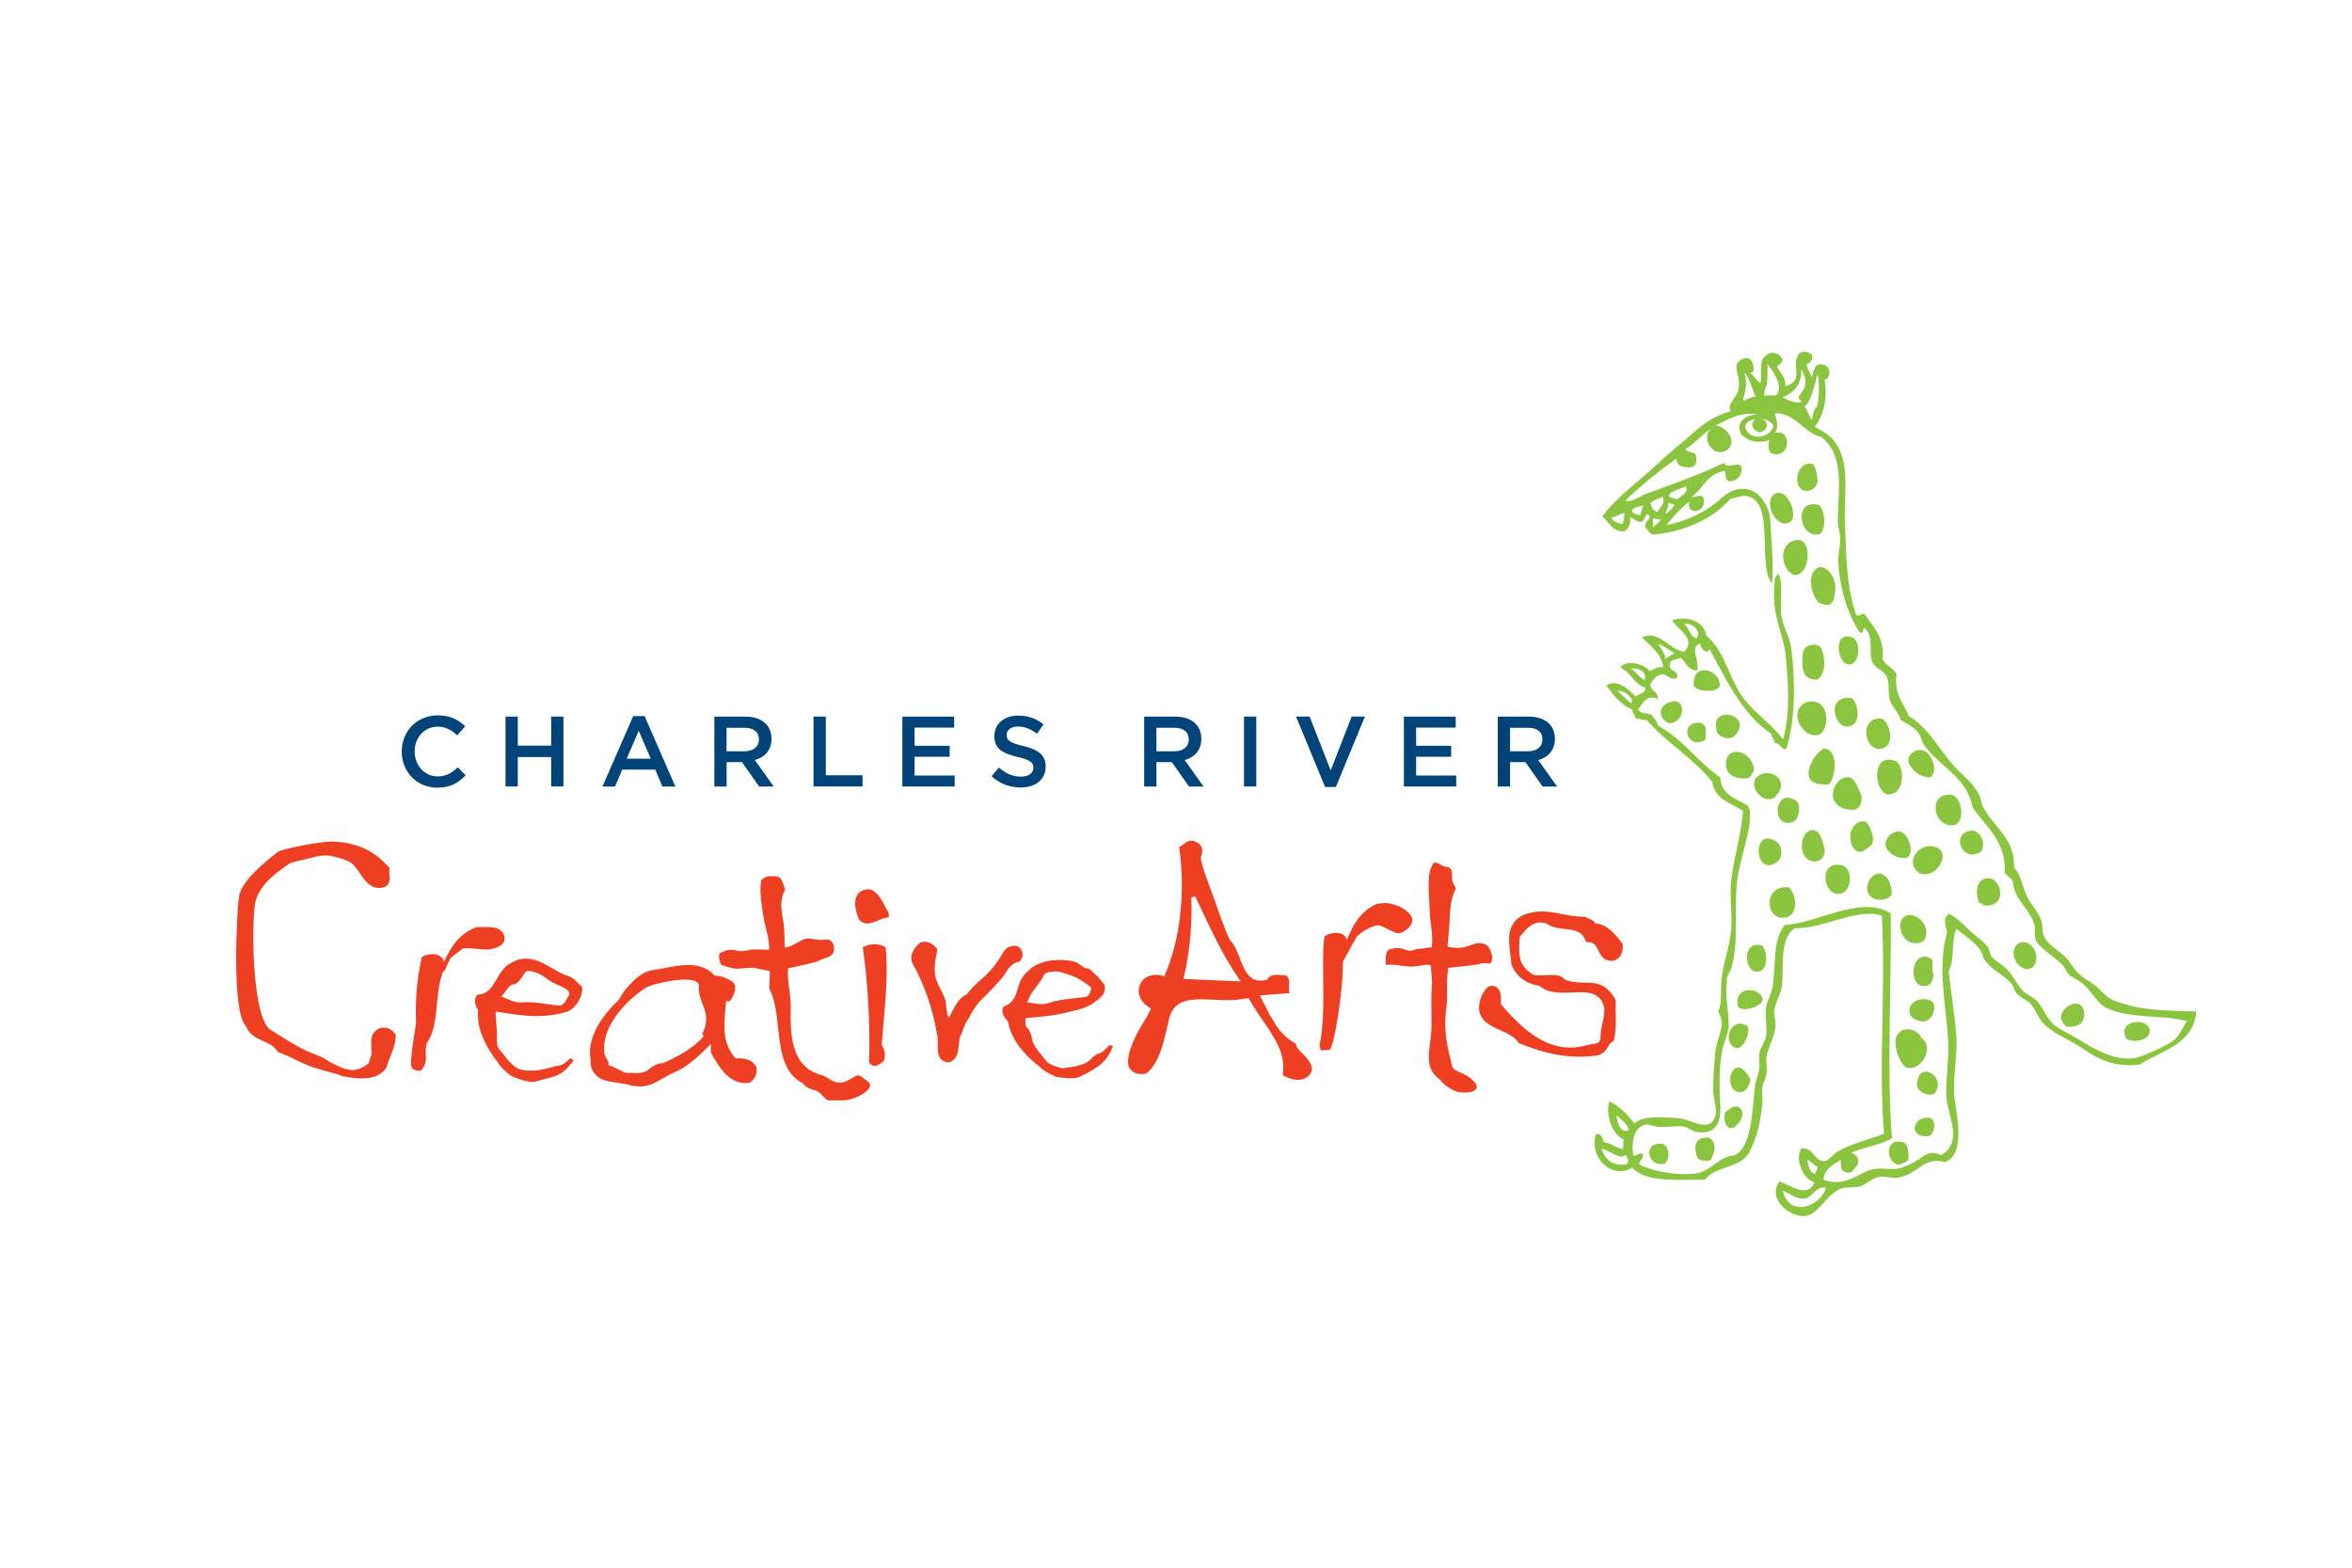 <?xml version="1.0" encoding="UTF-8"?> <svg xmlns="http://www.w3.org/2000/svg" id="Story_Worldwide" width="600" height="400" viewBox="0 0 600 400"><defs><style>.cls-1{fill:#8bc53f;fill-rule:evenodd;}.cls-1,.cls-2,.cls-3{stroke-width:0px;}.cls-2{fill:#ee3f23;}.cls-3{fill:#00447a;}</style></defs><path class="cls-1" d="m453.78,146.44c1.3,3.28.08,6.73.71,11,.39,2.62,2.1,5.05,2.47,8.01,1.04,8.54,1.07,18.02-1.22,25.59-1.17.73-1.51-1.55-2.99-1.45-.05-1.05-.87-1.32-.92-2.37-7.39-4.97-11.31-13.51-15.69-21.55-.94,1.52-2.31-.27-2.4-1.46-2.94.72.05,4.87-.82,6.85-2.42-.04-2.83-2.12-4.2-3.23-.82.47-2.22.37-2.66,1.22-.67,2.59,2.14,1.63,1.83,3.85-1.52,1.01-2.43-.82-3.88-.85-1.59.21-2.21,1.37-2.95,2.41-.18,2.09,2.06,1.71,1.82,3.85-3.21-1.16-3.69,1.27-5.03,2.73.62,1.07,2.5.86,3.59,1.45.46.93,1.34,1.44,1.51,2.66,6.3,3.39,10.17,9.26,15.91,13.22.21,4.7,4.32,5.41,7.22,7.36-.28.45.3.8.31.89.57,5.34-2.83,12.73-3.37,19.37-.61,7.5.53,14.22-1.28,20.84-.27,1-1.02,1.74-1.16,2.69-.65,4.3.45,8.43.42,12.19,0,1.83-1.25,4.06-1.72,6.57-.71,3.9-.74,9.11-.46,13.09.35,5.02-.91,8.07-5.86,7.5-1.27-.15-2.2-1.21-3.59-1.45-1.51-.25-4.3.29-6.55.07-1.16-.12-2.24-.7-2.98-.56-2.69.5-3.82,3.9-3.19,7.77.72.67,1.08-.67,2.37-.33.3,1.47-.77,1.59-.87,2.68,3.28,1.94,10.89,3.14,15.2,2.22,2.29-.49,4.62-2.95,6.8-3.93,1.21-.55,2.14-.32,2.97-.92,3.79-2.77,3.81-10.63,4.58-17.3.2-1.67,1.03-3.17,1.14-4.77.09-1.16-.24-2.43-.04-3.57.28-1.55,1.5-2.9,1.74-4.48.34-2.27-.31-4.64-.07-6.84.21-2.02,1.44-3.83,1.72-5.67.93-6.11,0-11.88,3.11-15.8,8.36-.33,19.19-7.72,27.04-2.96.2,18.91-1.07,39.47.29,57.4-2.91,1.76-7.13,2.24-10.38,3.68.82.47,1.77.81,1.81,2.06.03,1.4-1.02,1.75-1.46,2.69-1.02.61-1.86.32-2.68-.27-.26-.74-.4-1.59-.32-2.67-1.87,1.3-4.22,2.15-4.41,5.1,5.27,1.88,8.42-1.29,11.88-2.5,2.13-.75,4.66.01,7.14-.37,1.31-.2,3.11-1.11,4.45-1.83,1.93-1.04,3.34-3.2,6.52-1.55,5.85-3.46,1.54-10.17,1.33-15.18-.2-4.71.8-9.58.45-14.58-.63-8.89-2.72-18.56-.28-27.07-.04-1.18-1.39-3.67.55-4.76,1.81.79,3.39,2.49,5.1,4.11,1.48,1.41,3.6,2.74,4.8,4.41.47.65.42,1.75.92,2.37.93,1.16,2.93,2.08,4.2,3.53,1.54,1.75,2.46,3.98,3.92,5.32,1.15,1.05,2.61,1.51,3.6,2.64,1.85,2.13,2.43,4.99,5.42,6.79,1.63.98,3.65,1.94,5.69,3.21,3.34,2.09,8.91,5.4,14.03,4.32,1.96-.42,8.04-3.14,9.77-4.57,1.48-1.22,1.9-2.92,3.22-4.79-6.94-1.72-14.38-.46-20.56-3.36-2.13-1-3.55-3.87-5.71-5.89-1.3-1.22-2.84-1.62-3.9-2.64-.61-.58-.88-1.73-1.51-2.36-2.49-2.48-6.21-4.6-6.91-6.47-.44-1.14-.05-2.8-.33-3.86-1.1-4.04-5.22-6.37-5.47-10.95-.42-1.07-1.59-1.39-2.11-2.36.46-7.78-4.78-11.81-8.2-16.57-1.2-7.63-8.58-10.58-12.36-15.93-.7-.99-.78-2.33-1.52-3.26-1.12-1.41-2.99-2.2-4.5-3.23-.48-2.07-2.09-2.99-2.73-5.03-.55-1.74.02-3.76-.66-5.64-.79-2.19-3.26-2.2-3.91-4.42-.85-2.9.6-6.09-1.87-8.31-.6.19-.07,1.51-1.18,1.2-3.14-4.77-5.08-10.94-5.54-18.09-.12-1.78.55-3.73.53-5.66-.02-1.77-.67-3.38-.64-5.05.15-8.3,1.74-16.23-4.08-21.08-4.81-1.2-6.73-6.28-11.96-6.12.12.65,1.4,4.12-.25,5.06,4.86-1.54,4.36,7.17-.84,5.07-.62-.96-.68-2.02-.33-3.27-3.79,1.08-5.47-.04-7.1-1.36-1.72-2.97.82-5.17,4.06-5.16-4.27-.94-7.75,1.43-10.68,2.79,2.87.25,5.4,4,3.34,5.91-3.79,3.34-8.06-3.62-3.63-5.61-2.86,1.51-4.64,4.09-7.38,5.73.49,1,2.49.47,2.7,1.75.35,1.92-.27,2.81-1.66,2.89-2.02-.04-3.21-.32-3.39-2.24-4.37,3.17-8.98,6.85-12.82,10.55-.1,1.05,3.2-.47,4.35-1.24,6.93-2.63,14.29-5.07,20.67-8.24.52,1.94,4.3-.87,4.48,1.44,0,2.07-1.08,3.07-2.94,3.3-1.22-.05-1.14-1.43-1.22-2.66-4.68.72-5.36,4.12-8.56,6.63.42.42,2.36-1.01,2.98.27,1.04,4.06-4.76,4.44-3.56.93-2.34,1.64-4.08,3.86-5.89,6.01,4.38-.87,9.14-2.84,12.73-5.79,1.8-1.47,3.93-4.03,8-3.35,2.78.46,5.5,4,5.73,7.67.32,5.21.96,12.15.47,16.35-3.84-4.55.86-20.68-6.18-22.24-1.53-.34-2.73.38-4.45.64-4.33,5.09-11.93,8.54-19.84,9.13-.79-.4-1.21-1.17-1.8-1.77-.52-1.81,1.76-2.03.86-3.28-.97-.66-.92,1.71-2.07,1.8-1.3.02-1.64-.93-2.69-1.16.21,1.87-.49,2.85-1.45,3.58-3.32.19-3.84-2.49-5.69-3.8,3.66-4.89,8.66-8.39,13.26-12.63,2.04-1.88,4.19-3.84,6.49-5.72,3.96-3.24,7.15-6.95,13-8.47-1.07-1.94,1.71-3.46,2.03-5.67.42-2.91-.41-2.91-.53-5.85-.01-1.47,3.02-3.24,4.03-1.03.22.7.9,2.83-.57,2.68,1.01.77,1.59,1.99,2.71,2.65.31-2.96-.41-5.17.96-6.69,1.76-1.95,4.09-.74,4.63.69-.08-.21.34.7-1.48,1.71.62,1.47,2.44,2.71,2.15,5.12,5.13-1.4,1.31-5.29,3.47-8.27.84-1.01,3.37-.5,3.46.72.08.96-.76,1.81-1.5,1.89-.09.4,1.15,2.87,1.47,3.39.21-1.9.88-3.48,2.13-3.35.82.11,1.68.23,2.22,1.48.1,1.81-.46,2.25-1.21,2.45.79,5.13-.21,9.02-2.49,12.02,1.96.99,3.98,2.29,5.1,3.81,4.05,5.53,2.29,12.91,2.59,20.8.33,8.52.41,16.72,2.92,23.47,1.03.23,1.14-.45,2.08-.32,2.2,3.25,5.29,6.21,4.58,11.55.86,1.62,2.74,2.21,3.61,3.83-.75,5.38,1.87,7.3,3.09,10.67,4.98,2.85,7.76,8.62,11.74,12.97,2.1,2.29,4.71,4.02,6.33,7.37.42.89.41,2.06.92,2.97,3.23,5.69,8.02,7.83,7.89,15.38,1.74,1.69,1.82,4,3.04,6.81,1.06,2.42,3.21,4.46,3.94,6.8.38,1.22.1,2.64.64,3.86.97,2.22,3.53,3.47,5.41,5.29,1.23,1.19,2.18,3.23,3.92,4.72,1.24,1.06,3.17,1.92,4.49,3.23,3.05,3,2.98,2.99,7.78,4.38,4.54,1.31,11.28,1.46,17.27,1.61-.77,8.47-8.76,9.87-14.43,13.53-6.55.77-10.58-1.33-14.92-4.3-3.31-2.26-7.37-3.62-9.89-6.44-1.32-1.49-1.84-3.43-3.02-4.73-.97-1.06-2.65-1.6-3.59-2.64-.59-.64-.7-1.73-1.22-2.36-1.98-2.42-5.08-3.6-6.91-6.18-.6-.84-.62-1.85-1.22-2.67-1.59-2.17-4.03-3.65-6-5.29-1.53,3.24-.24,7.56-1.97,10.73.45,4.97,1.57,10.99,1.96,16.94.3,4.46-1.07,11.07-.44,15.77.66,4.81,2.67,14.26-2.51,16.08-5.35-1.6-6.87,3.2-12.15,3.99-1.39.21-2.95-.48-4.47-.25-2.01.31-3.35,1.96-5.03,2.43-1.54.44-3.75.06-5.05.65-3.81,1.73-5.6,6.71-9.15,6.94-3.76.24-9.61-4.45-6.34-8.86,2.56.86,7.31,4.53,8.93.21-2.99-.66-5.06-6.05-3.36-8.59,3.25-.38,3.12,3.13,5.69,3.21,1.3.04,2.33-1.66,3.55-2.42,3.1-1.94,8.46-3.17,11.85-4.59-1.48-18.85.54-36.31-.57-55.62-6.3-2.12-15.03,3.47-22.28,3.2-3.79,2.94-2.72,9.12-3.13,14.31-.18,2.34-1.83,4.59-2.01,6.86-.09,1.11.34,2.25.33,3.27,0,3.17-1.79,5.37-2.29,8.35-.22,1.27.15,2.59.04,3.87-.14,1.5-.98,2.78-1.15,4.17-.16,1.24.16,2.62.04,3.87-.25,2.53-.73,5.59-1.41,7.74-.48,1.53-1.49,4.2-2.33,5.38-2.4,3.37-8.19,2.89-10.94,6.35-6.23-.1-15.16.9-18.48-3.08-5.45,3.22-11.15-2.8-9.31-8.53,1.61-.25,1.58,1.19,2.1,2.06,1.92.24,2.91,1.43,4.78,1.73.27-.62-.08-1.48.27-2.38-3.12-1.21-4.86-6.97-3.67-9.78,2.65,1.3,4.59,3.34,6.3,5.59,2.73-2.05,6.28-1.54,11.29-1.31,3.07.15,8.27,4.3,9.51-.99.31-1.33-.66-4.23-.66-6.24,0-2.48.2-5.95.5-9.23.41-4.57,3-7.02.78-10.71.97-1.99.6-4.59.81-7.75.3-4.38,2.26-8.95,2.53-13.71.22-3.7-.37-7.38-.11-11,.41-5.65,2.68-12.61,3.08-18.77-3.03-2.02-7.19-2.89-7.81-7.36-4.83-6.09-11.73-10.07-16.82-15.88-1.22.24-1.53-.44-2.68-.27-.16-.94-.89-1.3-.92-2.37-2.37-.75-4.99-3.67-6.61-6.17,3-1.77,5.88,1.27,7.46,2.9.86-.78,2.99-1.05,2.36-2.41-2.41-.3-3.66-3.97-6.29-4.99,1.54-2.24,6.26-.89,7.44.82,1.28-.22,1.76-1.22,3.56-.93-.59-3.81-3.42-5.32-5.43-7.67,4.58-1.84,6.69,3.15,10.75,3.75,3.21-3.51-1.69-5.6-3.06-8,3.45-1.38,8.23.18,8.67,3.78,4.98,4.19,5.8,11.29,9.69,16.26,3.04,3.88,7.11,6.45,9.92,10.31,1.94-7.01,1.32-14.37.67-21.42-.5-5.46-3.63-10.02-2.86-17.82.09-.9-.17-2.56,1.16-2.99Zm-3.13-48.09c.18-.17-.68.85-.61,2.62,1.57-.07,1.51-.21,2.97-.03,2.36-2.4-1.12-6.73-2.15-8.12.17,1.45-.04,5.39-.21,5.53Zm-5.83,3.92c.96-.48,2.58-1.22,3.08-1.07-.79-1.1-1.41-4.89-2.96-6.04,1.39,3.58-.71,6.71-.12,7.11Zm14.84.16c-2.97-1.66,3.34-2.4-.16-8.23.24,4.56-2.69,6.33-4.79,7.16.9.49,3.7,1.93,4.96,1.07Zm.52,1.35c.7,0,1.35,2.77,1.93,3.26.31.5.29-2.85,1.36-3.14.53-.76.89-7.83.06-8.2-.26,1.21-1.58,7.44-3.36,8.08Zm-9.46,4.97c-.3,1.16-1.33,1.46-1.57,1.52-1.42.25-3.19-2.13-1.31-3.27-1.01-.03-2.58.6-2.65,2.01,1.36,4.07,6.75,2.4,7.22-.43-.59-.88-1.75-1.68-2.76-1.59.72.27,1.05.57,1.06,1.77Zm-25.02,17.61c.29.81,1.45.78,2.3,1.02.77-.9,2.91-1.75,2.05-3.29-1.19.7-3.68,1.06-4.35,2.28Zm-2.85,4.28c.53-1.26,1.95-1.8,1.35-3.84-1.17.45-2.2.6-3.19,1.62.43,1.12.47,1.76,1.84,2.22Zm2.01.4c.87-.13,1.9-1.72,2.41-2.19-.18-.02-.31-.19-.75-.28-.2,0-.72-.25-.92-.25.15.94-.58,2.09-.74,2.71Zm-6.41.45c.25-1.2.56-2.25.79-2.52-3.44.54-3.96,1.98-.79,2.52Zm-7.38.54c.34,1.06,1.65,1.41,2.71,1.73.49-.5.59-1.96.64-2.89-1.07.23-2.41,1.1-3.35,1.16Zm10.75,2.54c.07-.42,1.79-1.58,1.89-1.98-.41.02-1.73-.25-1.97-.4.06.44-.32,2.29.08,2.38Zm11.04,28.3c1.22-2.25-1.48-4.09-3.28-3.62,1.26.43,1.45,3.46,3.28,3.62Zm-8.12,5.22c.51-2.04-5.2-6.39,2.41-1.42l-2.41,1.42Zm-5.19,5.47c.46-1.48-.37-3.15-3.41-3,.61.59,2.59,2.63,3.41,3Zm-6.92,2.71c1.81-.27,4.71,2.33,3.36,3.16l-3.36-3.16Zm2.75,112.15c.18-1.36-1.88-2.84-3.01-3.84.11,2.05,1.17,4.55,3.01,3.84Zm-.5,8.63c.9-.66.37-1.76-.32-2.37-1.14,1.48-4.53-1.49-6.03-1.57.81,2.18,2.37,4.61,6.35,3.95Zm48.22,2.48c-.09-.87.66-.92.58-1.79-1.08-.39-1.49-1.49-2.69-1.76.4,1.49.53,3.26,2.12,3.55Zm-2.61,6.27c-2.08.34-3.64-1.09-5.68-2.02,1.43,6.88,9.49,4.32,11-.71-2.52-.63-3.31,2.41-5.32,2.73Z"></path><path class="cls-1" d="m462.61,118.46c.78,1.17,1.08,3.65,1.04,4.68-.52,1.4-1.65,2.2-2.95,2.11-3.7-.26-2.64-8.1,1.91-6.79Z"></path><path class="cls-1" d="m457.21,132.72c-3.6,3.62-8.01-5.04-4.24-6.8,2.47-1.15,5.28,3.58,4.24,6.8Z"></path><path class="cls-1" d="m464.38,136.22c-5.29,1.65-7.12-8.84-.67-7.43,1.48.14,2.52,5.44.67,7.43Z"></path><path class="cls-1" d="m458.74,137.77c3.73-.04,2.93,9.44-1.1,8.93-3.57-1.49-4.15-8.73,1.1-8.93Z"></path><path class="cls-1" d="m463.97,153.77c-1.57-1.5-2.85-5.83-1.27-8.02,2.15-2.99,5.76,1.05,5.49,4.39-.21,2.54-.31,5.45-4.22,3.63Z"></path><path class="cls-1" d="m472.99,162.9c1.6,1.48,1.39,5.42-.52,6.55-4.11,1.28-5.15-9.59.52-6.55Z"></path><path class="cls-1" d="m464.38,165.07c1.25,1.99,1.65,7.03-.8,8.34-4.09.11-4.03-3.27-3.64-7.1.7-2.01,3.36-2.21,4.45-1.24Z"></path><path class="cls-1" d="m438.59,173.96c1.51,3.23-7.13,2.85-6.54.36.15-5.42,6.07-3.25,6.54-.36Z"></path><path class="cls-1" d="m471.95,178.08c1.45-.42,3.49,6.21.07,7.14-3.92,1.49-6.55-7.73-.07-7.14Z"></path><path class="cls-1" d="m425.61,184.51c-2.06-1.04-2.95-3.66-.35-5.05,5.15-2.66,5.01,5.29.35,5.05Z"></path><path class="cls-1" d="m464.32,187.38c-2.88,1.08-5.25-1.79-5.69-3.81-1.14-5.15,6.15-6.44,7.12-1.56.35,1.75.12,4.14-1.43,5.37Z"></path><path class="cls-1" d="m442.31,187.9c-1,.81-3.1.58-4.18-.85-2.85-7.83,9.99-4.75,4.18.85Z"></path><path class="cls-1" d="m480.04,183.35c1.84.54,4.22,7.87-1.11,7.74-3.72-.85-4.29-8.25,1.11-7.74Z"></path><path class="cls-1" d="m433.64,184.42c1.49.35,1.51,1.33,1.52,2.66-.12.86.31,1.64-.87,2.09-4.26,1.57-5.76-5.11-.65-4.75Z"></path><path class="cls-1" d="m466.31,191.23c3.06,1.59,1.41,8.92-.07,8.92-.56.05-1.19.02-1.94-.09-5.45-.53-2.24-7.2.95-9.12.48-.09.68.28,1.06.29Z"></path><path class="cls-1" d="m447.45,196.77c-.62.57-.79,1.79-1.76,1.8-3.64.36-5.52-1.39-5.4-3.81.27-5.04,7.15-3.08,7.16,2.01Z"></path><path class="cls-1" d="m492.39,198.39c-2.74-.2-4.35-1.57-5.39-3.52-.88-1.86,1.51-4.22,3.83-3.31,1.61.48,3.95,4.93,1.56,6.83Z"></path><path class="cls-1" d="m483.84,194.31c2.1,1.66,2.17,8.9-2.59,8.36-3.39-1.39-3.77-11.08,2.59-8.36Z"></path><path class="cls-1" d="m452.58,203.56c-2.24,1.36-5.37-1.33-5.1-3.81.38-3.36,6.34-3.32,6.85.22.17,1.17-.5,2.34-1.75,3.59Z"></path><path class="cls-1" d="m474.89,203.03c.01,1.43-.07,3-1.75,3.59-2.79.15-4.53-.79-5.38-2.63-.77-2.24.91-5.61,3.51-5.68,1.94-.06,2.66,2.72,3.62,4.72Z"></path><path class="cls-1" d="m457.94,204.14c1.94,1.06.86,5.59-.84,5.66-5.36,1.54-4.54-8.86.84-5.66Z"></path><path class="cls-1" d="m497.79,202.79c2.82.5,3.63,7.19.68,7.73-5.22.91-6.97-8.37-.68-7.73Z"></path><path class="cls-1" d="m475.85,209.56c1.62,1.43,2.91,5.68.96,6.53-1.44.99-1.41,1.36-2.84,1.25-2.15-1.25-1.94-3.28-1.96-4.77.63-1.64,1.41-3.13,3.83-3.01Z"></path><path class="cls-1" d="m481.35,216.63c-1.26-2.2,1.12-4.44,2.93-4.5,2.52-.07,4.58,6.06,1.86,6.82-2.4.05-3.77-.96-4.78-2.33Z"></path><path class="cls-1" d="m465.51,216.81c-.05,1.71-.72,2.75-2.35,3-4.91.14-4.1-7.82-.98-8.02,2.22-.14,2.72,2.73,3.33,5.02Z"></path><path class="cls-1" d="m502.95,211.96c1.41-.28,4.02,2.28,2.44,5.33-4.87,3.25-8.02-4.97-2.44-5.33Z"></path><path class="cls-1" d="m453.3,214.85c1.22.75,1.71,3.95.05,5.06-5.91,4.37-6.62-9.62-.05-5.06Z"></path><path class="cls-1" d="m494.07,216.22c3.78,1.65-.28,8.26-4.39,6.59-4.25-3.01.29-8.32,4.39-6.59Z"></path><path class="cls-1" d="m470.31,220.93c2.61,1.47,1.92,6.9-1.11,7.15-4.4.36-5.36-9.23,1.11-7.15Z"></path><path class="cls-1" d="m482.59,228.24c-1.12,1.63-3.84,1.54-4.75.94-3.13-1.74-.94-6.49,1.72-6.26,2.02.16,3.1,2.93,3.03,5.32Z"></path><path class="cls-1" d="m505.82,230.97c-.13-.36-.39-.61-.9-.59-1.03-2.19-.77-5.15.83-5.96,4.65-2.33,7.21,7.67.07,6.54Z"></path><path class="cls-1" d="m456.39,226.42c2.35,2.45,2.12,7.39-1.11,7.74-5.17.58-5.5-8.56,1.11-7.74Z"></path><path class="cls-1" d="m491.04,239.75c-1.09,1.04-2.19,1.14-3.86.64-1.55-.79-2.46-2.48-2.42-4.14.13-5.45,8.46-2.1,6.28,3.51Z"></path><path class="cls-1" d="m449.7,241.37c1.48,2.35,1.17,6.77-1.72,6.56-3.15-.23-3.6-8.46,1.72-6.56Z"></path><path class="cls-1" d="m514.85,240.69c4.55-1.78,6.28,5.72,2.75,6.52-2.72.61-5.64-4.24-2.75-6.52Z"></path><path class="cls-1" d="m492.87,244.78c.39,1.39-.19,2.34.34,3.87.01,1.55-.93,3.73-3.54,2.71-3.11-1.99-1.29-9.58,3.2-6.58Z"></path><path class="cls-1" d="m449.54,254.45c1.16,2.19-5.8,4.31-6.23,2.14-.95-4.86,5.01-4.84,6.23-2.14Z"></path><path class="cls-1" d="m493.29,256.08c.59,1.65-.48,4.17-2.33,4.49-1.48.25-3.03-.65-3.59-1.45-1.67-4.14,4.64-5.34,5.92-3.04Z"></path><path class="cls-1" d="m527.26,261.98c-5.06-3.67,4.54-9.44,4.43-3.01-.03,1.54-.89,3.24-4.43,3.01Z"></path><path class="cls-1" d="m445.45,261.63c1.67.54-.61,6.86-2.91,5.68-3.13-1.52-1.13-7.8,2.91-5.68Z"></path><path class="cls-1" d="m542.47,265.1c-2.76-4.94,5.69-5.69,5.93-2.14.16,2.41-3.77,3.22-5.93,2.14Z"></path><path class="cls-1" d="m491.31,266.21c1.19,2.41-1.42,6.56-4.4,6.29-1.62.02-3.08-3.58-3.34-5.62-.66-5.23,4.96-5.22,6.54-2.24.1.51.91.69,1.19,1.56Z"></path><path class="cls-1" d="m446.18,274.71c.81,1.1-.47,3.67-1.75,3.88-3.43.77-3.85-4.72-1.85-5.93,1.66-.96,2.78.97,3.59,2.05Z"></path><path class="cls-1" d="m493.52,278.98c-1.08.88-4.29-.03-4.48-2.04.03-6.81,7.81-2.3,4.48,2.04Z"></path><path class="cls-1" d="m444.18,283.06c1.28,1.99-1.54,5.16-2.93,4.79-1.61-.75-1.63-3.46-.95-4.2,1.19-.95,2.65-2.12,3.87-.59Z"></path><path class="cls-1" d="m492.4,285.24c1.35.3,1.48,3.52-.2,4.59-1.46.33-3.12,0-3.63-1.28-.57-1.58.99-3.74,3.83-3.31Z"></path><path class="cls-1" d="m436.01,290.27c2.43,1.59,1.07,4.2.57,5.37-.08.81-3.02.73-3.57-.26-1.09-2.79-.69-5.44,3.01-5.1Z"></path><path class="cls-1" d="m424.34,291.89c1.62,1.26,1.77,3.51.35,5.05-4.71,1-5.73-6-.35-5.05Z"></path><path class="cls-1" d="m486.09,291.7c.7,1.24.7,1.77.8,3.73.09.86-1.43,1.45-2.66,1.81-3.57-1.06-3.28-7.73,1.86-5.54Z"></path><path class="cls-3" d="m111.55,200.98c-5.2,0-9.07-4.05-9.07-9.2s3.8-9.25,9.2-9.25c3.28,0,5.27,1.15,6.98,2.78l-2.01,2.32c-1.43-1.33-2.95-2.22-4.99-2.22-3.41,0-5.88,2.8-5.88,6.32s2.47,6.37,5.88,6.37c2.19,0,3.59-.89,5.12-2.32l2.01,2.04c-1.86,1.94-3.9,3.16-7.23,3.16Z"></path><path class="cls-3" d="m132.09,193.16v7.51h-3.13v-17.83h3.13v7.41h8.51v-7.41h3.13v17.83h-3.13v-7.51h-8.51Z"></path><path class="cls-3" d="m172.28,200.68h-3.31l-1.81-4.31h-8.43l-1.83,4.31h-3.21l7.84-17.96h2.91l7.85,17.96Zm-9.35-14.22l-3.06,7.13h6.14l-3.08-7.13Z"></path><path class="cls-3" d="m193.66,200.68l-4.38-6.22h-3.92v6.22h-3.13v-17.83h7.95c4.1,0,6.63,2.17,6.63,5.65,0,2.96-1.76,4.74-4.25,5.43l4.81,6.75h-3.69Zm-3.75-14.98h-4.56v5.99h4.59c2.24,0,3.67-1.17,3.67-3.01,0-1.96-1.38-2.98-3.7-2.98Z"></path><path class="cls-3" d="m207.54,182.84h3.13v14.98h9.37v2.85h-12.51v-17.83Z"></path><path class="cls-3" d="m243.41,185.65h-10.09v4.64h8.94v2.8h-8.94v4.79h10.22v2.8h-13.35v-17.83h13.22v2.8Z"></path><path class="cls-3" d="m261.02,190.33c3.77.92,5.73,2.27,5.73,5.25,0,3.36-2.62,5.35-6.37,5.35-2.73,0-5.3-.94-7.44-2.85l1.89-2.24c1.71,1.48,3.41,2.32,5.63,2.32,1.94,0,3.16-.89,3.16-2.27,0-1.3-.71-1.99-4.03-2.75-3.79-.92-5.93-2.04-5.93-5.35,0-3.11,2.55-5.2,6.09-5.2,2.6,0,4.66.79,6.47,2.24l-1.68,2.37c-1.6-1.2-3.21-1.83-4.84-1.83-1.83,0-2.91.94-2.91,2.14,0,1.4.82,2.01,4.23,2.83Z"></path><path class="cls-3" d="m303.31,200.68l-4.38-6.22h-3.92v6.22h-3.13v-17.83h7.95c4.1,0,6.63,2.17,6.63,5.65,0,2.96-1.76,4.74-4.25,5.43l4.81,6.75h-3.69Zm-3.75-14.98h-4.56v5.99h4.59c2.24,0,3.67-1.17,3.67-3.01,0-1.96-1.38-2.98-3.7-2.98Z"></path><path class="cls-3" d="m320.48,182.84v17.83h-3.13v-17.83h3.13Z"></path><path class="cls-3" d="m344.8,182.84h3.39l-7.41,17.96h-2.75l-7.41-17.96h3.46l5.38,13.71,5.35-13.71Z"></path><path class="cls-3" d="m371.35,185.65h-10.09v4.64h8.94v2.8h-8.94v4.79h10.22v2.8h-13.35v-17.83h13.22v2.8Z"></path><path class="cls-3" d="m393.52,200.68l-4.38-6.22h-3.92v6.22h-3.13v-17.83h7.95c4.1,0,6.62,2.17,6.62,5.65,0,2.96-1.76,4.74-4.25,5.43l4.81,6.75h-3.69Zm-3.74-14.98h-4.56v5.99h4.59c2.24,0,3.67-1.17,3.67-3.01,0-1.96-1.38-2.98-3.69-2.98Z"></path><path class="cls-2" d="m92.47,275.18c-1.5,0-3.03-.24-4.39-.45l-.63-.1-.61-.27c-1.02-.41-4.53-1.2-5.78-1.71-2.42-.52-4.8-1.92-6.95-2.88-1.03-.46-2.06-.92-3.11-1.32l-.17-.07-.09-.15c-.83-1.35-2.15-1.94-3.54-2.57-1.75-.79-3.57-1.6-4.54-3.94-3.62-3.73-2.26-29.65-1.67-33.04.59-3.39,4.79-7.41,9.94-11.34.97-.74,10.98-2.68,13.67-2.62,8.49.18,12.39,4.29,13.78,5.72.28.29.55.56.8.81l.21.2-.06.29c-.08.38-.03.85.02,1.35.11,1.08.26,2.55-1.28,3.26-.54.15-.98.21-1.39.21-2.31,0-3.55-1.8-4.75-3.55-1.18-1.71-1.93-2.98-3.9-3.61-.92-.29-3.3-1.12-4.72-1.12-.52,0-1.05.05-1.58.09-.9.08-4.86,1.17-6.08,1.42-.57.12-1.11.23-1.61.4-3.04,2.12-8.08,5.48-8.98,10.39-.94,6.04-.69,29.36,4.04,32.24,0,0,5.37,3.46,8.45,5.01,2.24,1.12,4.51,1.58,6.47,3.09,0,0,2.84,1.43,3.52,1.63.81.24,1.85.49,2.51.49.8,0,3.37-.81,4.05-1.92.23-.39.37-1.57.64-1.91.09-.63.05-1.33,0-2.02-.12-1.82-.25-3.89,2.23-4.86.38-.09.67-.12.94-.12,1.16,0,2.15.55,2.94,1.64l.11.15v.18c-.06,2.08-.77,3.89-1.46,5.63-.33.84-.68,1.71-.94,2.59l-.08.16c-1.27,1.75-3.24,2.59-6.03,2.59Z"></path><path class="cls-2" d="m107.33,273.2s-2.4.23-2.46-1.42c-.1-2.56.73-7.15,1.26-10.73-.22-6.09.24-11.23,1.42-16.62l.04-.2.17-.12c.46-.33,1.48-.65,2.56-.65,1.3,0,2.27.48,2.74,1.35l.05.15c.03.17.04.33.03.5.11-.17.23-.35.35-.51,1.54-3.31,3.57-6.61,7.87-8.32l.17-.04c.58-.03,1.19-.07,1.8-.07,1.77,0,4.63-.14,5.32,2.36.69,2.5-2.96,3.39-4.57,3.39-.81,0-1.67-.08-2.49-.17-1.32-.13-2.72-.24-3.65-.06-.37.43-.87.78-1.4,1.15-.81.57-1.66,1.15-1.96,2.03l-.16.25c-.28.6-.55,1.22-.82,1.86l-.2.47-.27-.1c-1.03,2.38-1.32,5.15-1.6,7.82-.38,3.61-.51,7.66-2.69,10.66-.08.88-.29,1.38-.24,2.17.11,1.68.22,3.27-1.13,4.67l-.16.17Z"></path><path class="cls-2" d="m135.82,276.07c-.72,0-1.51-.2-2.27-.39-.69-.18-2.97-.99-3.29-1.25-1.26-1.02-2.57-2.07-3.32-3.45-2.52-3.17-5.45-8.09-4.98-13.24-.77-1.12-1.17-2.72-.31-3.76l.14-.17.22-.02c2.52-.22,3.53-1.97,4.71-3.99.95-1.63,1.92-3.31,3.79-4.19,1.17-.68,2.37-1.02,3.64-1.02,2.43,0,4.62,1.26,6.74,2.48,1.22.7,2.37,1.37,3.54,1.79.9.23,1.97.85,2.42,1.39.48.56,1.64,1.51,1.64,1.51.25,2.78-1.66,5.4-3.65,6.32-2.74.82-5.24,1.18-7.95,1.18-3.2,0-6.37-.52-10.03-1.11l-.29-.05c-.37.53.29,4.67.22,6.08-.06,1.42-.12,2.77.64,3.7.81.59,2.9,4.3,5.22,4.95,1.65.47,2.97.31,3.75.31,1.89,0,5.28-1.18,5.57-1.18,1.74,0,2.82-1.38,3.34-1.8.52-.41,1,.44,1,.44h0s-.16.21-.16.21c-2.41,3.12-3.69,3.68-6.7,4.37-1.11.24-2.86.9-3.64.9Zm-1.44-20.37c1.74,0,3.58.26,5.36.51,1.07.15,2.14.3,3.19.39.82-.26,1.22-.96,1.68-1.76.18-.31.36-.63.58-.94.6-1.54-2.94-2.41-4.67-3.47-1.47-.9-2.25-1.94-4.69-2.53-1.45-.34-1.64-.2-2.43,1.06-.5.79-1.06,1.67-2.06,2.14l-.19.05c-.99.06-1.56.88-2.18,1.76-.33.48-.68.96-1.1,1.34.33.13.65.27.97.41,1.29.56,2.5,1.1,3.92,1.14.46-.06,1.01-.09,1.62-.09Z"></path><path class="cls-2" d="m163.34,277.21c-.92,0-2.38-.17-3.25-.5,0,0-2.89-.54-3.82-.64-2.68-.3-5.81-1.57-5.63-5.84-.91-5.17,2.61-10.88,7.22-15.1,0,0,.96-1.84,1.89-2.88,2.01-2.25,3.91-4.38,7.23-4.81.84-.1,1.76-.28,2.74-.47,1.81-.35,3.85-.75,5.83-.75,2.95,0,5.17.89,6.79,2.72,0,0,1.63-.15,4.16,1.3,2.53,1.45-.27,5.21-.27,5.21h-1.01c-.04.49-.08.96-.12,1.44-.44,4.87-.85,9.47,2.55,13.17.28,0,.56-.01.84-.01,1.58,0,3.34.25,4.42,2.12l.07.21c.25,1.5-.28,2.77-1.57,3.79l-.14.11-.17.02c-4.99.64-7.67-4.06-9.58-7.41l-.18-.4c-.06-.41-.03-.84,0-1.24.02-.36.04-.66.01-.89-2.55,2.59-5.84,5.82-9.09,7.15-.82.34-1.67.81-2.57,1.3-2.05,1.12-3.83,2.4-6.36,2.4Zm1.89-4.16c.92-.76,2.33-1.79,3.82-1.79.34,0,4.14-1.87,5.89-3.02,1.55-1.02,3.36-2.36,4.5-3.76l-.23-.82c1.08-2.1,1.2-4.31.37-6.53-.66-1.78-1.5-3.61-1.28-5.7-.36-2.97-10.58-.72-12.89.28-2.31,1-12.65,8.85-11.15,17.48.29.1.18.53.34.75.35.48.69.9.61,1.36-.12.72.64.69,1,.81.39.13.5.31.9.45,1.4.51,1.99,1.23,3.24,1.23h0c.24,0,.47-.02.7-.06,0,0,2.87.39,4.15-.67Z"></path><path class="cls-2" d="m214.94,280.75l-3.7.02c-1.53-.9-1.91-2.2-3.35-2.59-1.06-.28-2.25-.61-3.03-1.73-5.1-2.58-5.74-8.45-6.35-14.13-.38-3.52-.77-7.17-2.22-10.01l-.06-.25.17-4.27c-1.24-.23-2.66-.54-3.92-.8-.88-.19-3.72.18-4.57.18-1.39,0-3.97-1.01-3.97-1.01,0,0-1.16-2.62,0-3.13,1.92-.83,2.33-.86,4.42-.42,1.32.28,2.62-.37,4.15-.37.39,0,3.28.06,3.68.15.28-2.32-1.14-6.26-1.49-8.81-.39-2.88-.99-5.57-.57-8.7l.03-.23c.84-1.04,1.86-1.1,3.29-1.1,2.2,0,2.13,1.64,2.85,3.44l-.41.8c-1.41,3.68.16,6.13.2,10.35,0,.64.1,2.91.1,3.55,1.08.25,3.32-1.34,4.78-1.98,1.35-.59,2.95.1,4.25.1,1.72,0,2.72-.63,3.53,1.51.39,3.23-2.22,2.75-4.16,3.97-.29.19-7.58,1.81-7.58,1.81-.18,3.85.78,6.59.71,10.03-.15,7.18.19,14.58,7.14,16.98,2.66.5,3.11,2.29,5.8,2.1,1.46-.1,3.5-1.85,4.21-1.85.77,0,3,2.04,3,2.04.91,2.16-5.03,4.63-6.96,4.33Z"></path><path class="cls-2" d="m371.33,278.44c-1.02-.41-3.24-1.69-3.87-2.89-4.77-3.16-2.35-8.07-2.29-13.78.03-3.55-.09-6.05,0-8.67l.17-2.72-.37-4.1c-1.2-.37-2.45.21-4.67.35-.9.06-3.28-.32-4.12-.42-1.38-.16-2.61,0-2.61,0,0,0-.42-3.58.81-3.94,2-.6,2.61-.48,4.63.21,1.28.44,2.08-.59,3.6-.41.39.04,2.21-.48,2.59-.34.55-2.26-.41-6.34-.45-8.92-.05-2.91-.71-7.74.08-10.81l.69-1.59c.95-.94,1.98.59,3.39.76,2.18.26,1.15,2,1.66,3.87l.83,1.66c-1.83,3.5-1.38,7.06-1.82,11.26-.07.64-.24,2.9-.31,3.54,1.04.37,3.27.52,4.8.04,1.41-.43,2.43-1.03,3.72-.88,1.71.2,2.32,1.09,2.87,3.31.01,3.25-1.4,1.08-3.47,2.07-.31.15-7.74.91-7.74.91-.62,3.81.01,6.63-.46,10.05-.98,7.11.79,11.79,1.43,14.91.41,2.01,4.14,1.48,6.24,4.94.65,2.25-3.94,2.14-5.32,1.59Z"></path><path class="cls-2" d="m223.14,271.99c-.51,0-.96-.27-1.34-.8l-.1-.15v-.17c.3-9.2-.3-20.23-1.55-28.78l-.05-.37.32-.18c1.45-.8,3.82-.8,5.27,0l.22.12.04.25c.8,7.4-.53,17.66-1.02,24.68.11.32.27.62.44.94.43.81.49,1.8.14,3.11,0,0-.59.54-.89.73-.44.28-.93.6-1.49.6Z"></path><path class="cls-2" d="m242.04,271.06h-.11c-2.76-.19-2.74-2.75-2.72-4.81,0-.94.02-1.83-.19-2.46-1.14-6.64-3.27-12.73-6.34-18.16-.81-2.48,1.02-4.17,2-5.08l.11-.1.18-.06c1.63-.33,2.94.25,4.02,1.69l.14.19-.04.23c-.59,3.06-1.06,5.44-.06,7.99.81,2.05,2.38,3.89,2.34,6.37.05.38.3,1.42.27,1.86-.04.44.34.58.4.92.35-.55.67-1.15.97-1.74.88-1.69,1.8-3.44,3.59-4.14,1.13-1.62,2.65-2.94,4.12-4.23,2.3-2,4-4.32,5.43-6.94l.4-.4.44-.42c.72-.28,1.48-.55,2.36-.41.82.32,1.3.92,1.45,1.67.16.8-.08,1.65-.64,2.21l-.11.12-.16.03c-1.82.36-2.67,1.75-3.58,3.21-.94,1.51-5.28,5.86-6.25,6.78-.96.93-2.34,3.31-2.34,3.31-.42,1.06-1.05,1.62-1.59,2.84-.41.92-.68,2.13-1.17,2.85-.21.62-.28,1.36-.35,2.14-.16,1.76-.34,3.76-2.45,4.53l-.1.04Z"></path><path class="cls-2" d="m275.08,274.94c-.7.17-1.51.17-2.3.17-.71,0-3.12-.23-3.5-.4-1.47-.68-3-1.38-4.07-2.53-3.22-2.45-7.27-6.5-8.08-11.61-1.02-.9-1.8-2.35-1.22-3.56l.1-.2.21-.08c2.39-.83,2.94-2.78,3.58-5.03.52-1.81,1.33-3.04,2.93-4.36.96-.95,2.61-1.65,3.85-1.96,2.35-.59,5.25-.61,7.6.04,1.35.38,1.85,1.53,3.08,1.66.93,0,1.47,1.04,2.05,1.45.6.42,2.32,2.54,2.32,2.54.93,2.64-1.19,3.64-2.9,5.02-2.45,1.46-4.12,1.61-6.75,2.27-3.1.79-6.3,1.07-10,1.38l-.29.03c-.23.61-.09,1.37.04,2.1l.02.09c1.07.83,1.36,2.26,1.65,3.64.29,1.4,3.07,4.56,3.66,5.28.73.9,3.65,1.73,4.14,1.67,1.23-.16,2.5-.31,3.71-.62,1.83-.46,3.08-1.18,3.82-2.18,0,0,1-.79,1.28-.86,1.68-.42,2.15-1.51,2.81-2.03s1.08.18,1.08.18h0s-.1.24-.1.24c-1.57,3.62-3.28,5.03-8.73,7.65Zm-6.39-19.39c1.69-.43,3.53-.63,5.32-.83,1.08-.12,2.15-.24,3.19-.4.73-.46.95-1.23,1.19-2.12.1-.35-3.11-2.66-5.05-3.27-1.65-.51-2.39-.91-3.88-1.08-1.68.23-2.93,0-3.39,1.41-.29.88-2.94,3.92-3.33,4.91-.2.55-.42,1.1-.73,1.57.35.05.7.11,1.03.17,1.39.23,2.7.45,4.08.15.43-.17.96-.33,1.55-.48Z"></path><path class="cls-2" d="m332.36,268.92c-.82-.79-1.59-1.54-1.73-2.36l-.05-.25-.22-.13c-1.86-1.03-3.38-2.44-4.76-4.43-.52-.93-1.09-1.84-1.67-2.77-.44-.83-.86-1.67-1.27-2.51-.41-.83-.83-1.67-1.27-2.49l7.56-.58-.1-.58c-.07-.36-.03-.78,0-1.23.07-.9.16-2.03-.81-2.74,0,0-1.23-.04-1.7-.07-.25-.01-.51-.03-.75-.03-.76,0-1.81.14-2.39,1.26-.57.14-1.11.2-1.6.2-3.13,0-4.2-2.79-5.33-5.74-.68-1.77-1.32-3.43-2.43-4.51-.09-.17-.19-.34-.28-.51-.57-1.01-2.7-6.78-3.27-8.57-.57-1.78-4.31-11-3.93-12.21.41-1.29.97-3.05-1.77-4.05-1.11-.35-1.96.22-2.6.73-.27.22-.53.43-.81.55l-.37.16.05.4c1.59,11.62.14,23.78-3.88,32.67-.62-.26-1.32-.4-2.03-.4-2.05,0-3.71,1.08-4.24,2.74-.82,2.55.8,4.71,2.88,5.85-.6,1.51-1.52,2.98-2.41,4.41-2.08,3.35-4.54,9.09-2.85,11.07,1.69,1.99,4.23,1,4.23,1l.19-.17c2.98-2.65,4.04-7.34,5.07-11.88.17-.75.33-1.48.5-2.16,1.15-3.82,4.05-4.61,8.04-4.61,1.05,0,2.14.06,3.23.11,1.12.06,2.26.11,3.36.11,2.08,0,2.43-.06,5.61-.51.95,2.02,4.7,7.3,5.26,8.11,1.81,3.19,4.22,6.36,3.37,11.53,0,0,3.92,2.39,6.37.41,2.44-1.98.24-4.42-1.21-5.84Zm-30.45-19.14l.15-.63c1.47-6.32,2.14-13.68,1.84-20.19l1.01-.25c3.8,8.02,6.85,14.88,11.06,20.89l.54.81-14.6-.63Z"></path><path class="cls-2" d="m339.15,267.89l-2.24.12-.29-1.4c1.81-7.71.33-22.02,1.22-27.47l.03-.21.17-.12c.44-.34,1.44-.72,2.52-.78,1.29-.07,2.29.36,2.81,1.2l.06.15c.04.16.05.33.06.49.1-.18.21-.36.32-.53,1.37-3.39,3.22-6.79,7.42-8.72,0,0,1.35-.17,1.96-.2,1.77-.09,5.31,1.07,6.72,3.17,1.41,2.1-1.65,4.49-3.26,4.57-.81.04-4.08-2.03-4.91-2.07-1.33-.06-3.88,1.42-4.39,1.82-.78.62-1.4,1.03-1.66,1.92l-.75,1.19c-.24.61-2.1,3.74-2.34,4.38,0,0-.05,1.95-.19,4.63-.19,3.63-1.85,16.22-3.12,17.69l-.15.17Z"></path><path class="cls-2" d="m402.79,269.62c-5.91,0-10.99-1.72-15.17-3.4l-.19-.07-.11-.17c-.92-1.45-2.77-2.29-4.57-3.1-3.15-1.42-6.71-3.04-5-8.27l.09-.22c.42-.92.86-1.89,1.89-2.68l.28-.12c.92-.16,1.57.05,2.07.56.88.9.84,2.48.82,3.64,0,.17,0,.34,0,.48,4.97,5.75,10.55,11.02,17.66,11.02,1.41,0,2.87-.21,4.33-.62.53-.19,1.06-.25,1.54-.31,1.05-.13,1.54-.19,1.85-1.31-.04-1.49.25-2.81.53-4.09.41-1.83.76-3.42.04-5.09-1.07-2.24-3.09-2.7-5.8-2.7-.68,0-1.38.03-2.09.06-.73.03-1.46.06-2.18.06-2.02,0-4.3-.21-6.03-1.74-3.57-.56-6.19-2.59-7.21-5.59l-.03-.18c-.03-.8-.14-1.64-.25-2.54-.45-3.51-.96-7.5,3.18-9.7,1.61-.67,3.19-.98,4.89-.98s3.4.32,5.14.66c1.76.34,3.58.7,5.56.7h.44s.18.14.18.14c.18.14.44.24.72.35.51.2,1.23.48,1.53,1.21,3.01.09,5.1,2.72,6.77,4.84l.23.29.02.17c.25,1.68-.34,3.62-2.22,4.19-.28.04-.44.05-.59.05-2.12,0-2.82-1.46-3.37-2.64-.57-1.19-1.01-2.13-2.68-2.13h-.44l-.15-.41c-.92-2.45-2.92-2.68-5.23-2.94-1.67-.19-3.39-.39-4.78-1.46-.51-.13-1.01-.2-1.46-.2-2.29,0-3.64,1.64-5.06,3.38l-.28.34-.04.88c-.16,3.56-.27,6.13,2.81,8.23l.15.14c.34.46,1.35.51,2.06.51.48,0,1-.03,1.52-.05.55-.03,1.1-.06,1.62-.06,1.21,0,2.67.14,3.4,1.18,1.9.75,3.55.77,5.14.79,2.75.04,5.34.07,7.74,4.23l.09.15v.17c-.03.99,0,1.95.02,2.91.06,2.23.12,4.53-.41,7.07l-.06.28-.24.14c-.6.35-.89.83-1.24,1.39-.47.76-1,1.62-2.34,2.15-1.8.3-3.47.43-5.11.43Z"></path><path class="cls-2" d="m226.72,234.08l-.49.05c-.58.06-1.39.37-2.18.7-.48.2-.96.4-1.43.55-1.01.32-2.47.58-3.52-.81l-.06-.11c-1.08-2.77-1.17-4.86-.29-6.21.67-1.07,2.59-1.7,3.7-1.16,2.16,1.06,3.49,4.68,3.94,5.29.53.72.34,1.68.34,1.68Z"></path></svg> 